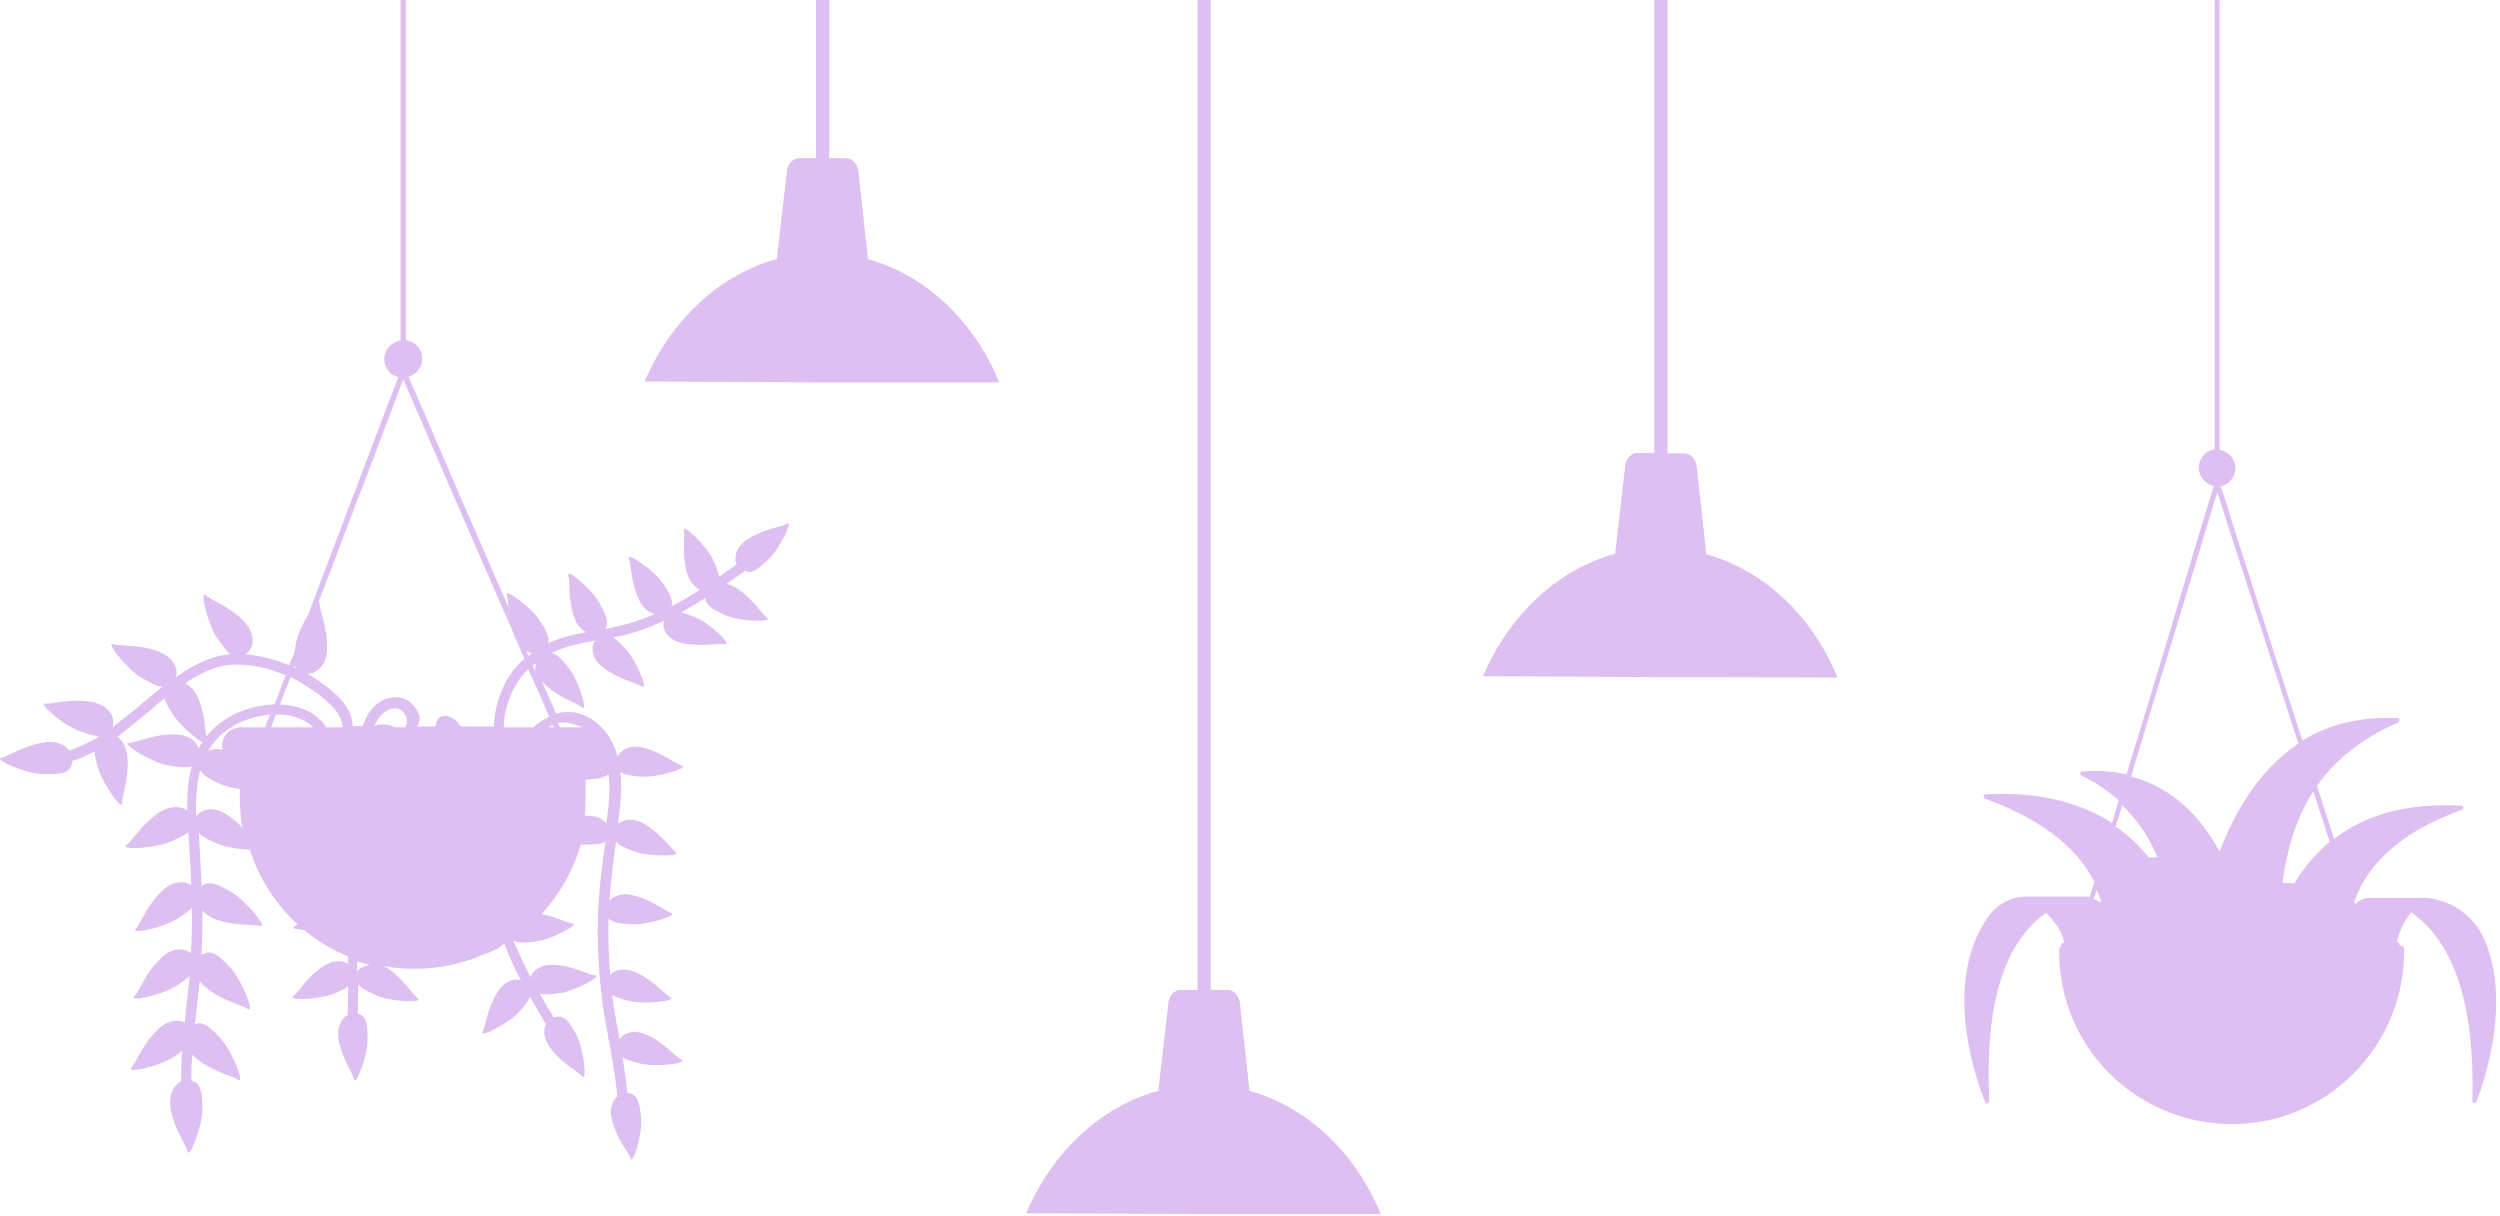 <svg width="516" height="251" viewBox="0 0 516 251" fill="none" xmlns="http://www.w3.org/2000/svg">
<path d="M512.764 193.862C510.582 188.952 505.854 185.679 500.58 185.315H499.58H489.396H489.123C488.123 185.315 487.214 185.679 486.486 186.316C486.396 186.407 486.214 186.497 486.123 186.679C486.032 186.497 485.941 186.225 485.941 186.043C489.214 176.95 497.216 171.131 508.127 167.13C508.581 166.948 508.49 166.312 508.036 166.312C495.943 165.585 487.577 168.676 481.758 173.131C480.576 169.494 479.394 165.857 478.212 162.22C481.849 157.038 487.214 152.491 494.942 149.127C495.397 148.945 495.306 148.218 494.761 148.218C486.85 147.854 480.394 149.673 475.212 152.855C473.029 146.127 470.847 139.307 468.665 132.579C466.301 125.214 463.937 117.849 461.573 110.484C460.482 107.119 459.572 103.664 458.3 100.391C460.027 100.027 461.391 98.481 461.391 96.663C461.391 94.754 459.936 93.117 458.118 92.844C458.118 91.753 458.118 90.571 458.118 89.48C458.118 83.752 458.118 78.023 458.118 72.295C458.118 65.385 458.118 58.474 458.118 51.564C458.118 45.563 458.118 13.284 458.118 7.283C458.118 5.283 458.118 3.373 458.118 1.373C458.118 0.464 458.209 -0.536 458.118 -1.446C458.118 -1.446 458.118 -49.909 458.118 -50H457.117V-1.446C457.117 0.918 457.117 3.191 457.117 5.556C457.117 11.284 457.117 43.29 457.117 49.018C457.117 55.928 457.117 62.839 457.117 69.749C457.117 75.75 457.117 81.751 457.117 87.661C457.117 89.389 457.117 91.026 457.117 92.753C455.208 93.026 453.844 94.572 453.844 96.572C453.844 98.391 455.208 99.936 456.936 100.3C456.117 102.937 455.299 105.665 454.481 108.301C452.389 115.394 450.207 122.395 448.116 129.487C445.57 137.943 443.024 146.49 440.387 154.946C439.932 156.583 439.387 158.22 438.932 159.856C436.205 159.22 433.113 158.947 429.749 159.22C429.294 159.22 429.203 159.856 429.567 160.038C432.567 161.493 435.113 163.221 437.296 165.221C436.841 166.767 436.386 168.312 435.932 169.858C429.84 165.948 421.384 163.311 409.836 163.948C409.382 163.948 409.2 164.675 409.745 164.857C420.202 168.676 428.203 174.041 432.295 182.042C432.022 182.77 431.84 183.588 431.567 184.315C431.476 184.588 431.385 184.861 431.295 185.134C430.931 185.043 430.658 185.043 430.294 185.043H430.203H418.11C415.019 185.134 412.109 186.679 410.291 189.316C401.198 202.409 407.199 221.14 409.745 227.505C409.927 227.96 410.564 227.778 410.564 227.323C410.382 219.958 409.2 197.59 422.293 188.407C424.02 190.135 425.748 192.317 426.021 194.59C425.839 194.59 425.657 194.681 425.566 194.772C425.384 194.954 425.384 195.135 425.475 195.317C425.203 195.408 425.021 195.59 425.021 195.863C424.839 206.137 429.021 215.776 436.568 222.686C442.66 228.232 450.48 231.506 458.754 231.96C468.938 232.506 478.576 228.778 485.759 221.595C492.578 214.775 496.306 205.592 496.215 195.863C496.215 195.499 495.943 195.226 495.579 195.226H495.215C495.306 195.044 495.306 194.863 495.215 194.772C495.124 194.59 494.943 194.408 494.761 194.499C495.033 192.226 496.306 190.044 497.67 188.316C510.945 197.409 510.4 219.867 510.309 227.232C510.309 227.687 510.945 227.869 511.127 227.414C513.128 222.14 518.219 206.501 512.764 193.862ZM480.849 173.768C477.667 176.405 475.303 179.405 473.575 182.315L471.12 182.224C471.938 175.677 473.757 169.131 477.485 163.311C478.576 166.858 479.758 170.313 480.849 173.768ZM440.387 158.492C442.933 150.036 445.479 141.489 448.116 133.033C450.389 125.668 452.571 118.303 454.844 110.847C455.572 108.392 456.299 106.028 457.027 103.573C457.208 102.937 457.481 102.3 457.663 101.573C458.39 103.937 459.209 106.392 459.936 108.756C462.209 115.757 464.482 122.85 466.756 129.851C469.301 137.761 471.847 145.581 474.393 153.491C466.21 158.947 461.209 167.676 458.118 175.768C454.481 169.04 448.843 162.675 439.932 160.311C440.023 159.674 440.205 159.038 440.387 158.492ZM438.023 166.221C441.296 169.313 443.66 172.95 445.297 176.95H443.479C441.66 174.677 439.387 172.495 436.659 170.585C437.205 169.131 437.568 167.676 438.023 166.221ZM432.749 183.679C433.113 184.497 433.477 185.406 433.75 186.316C433.204 186.043 432.749 185.77 432.113 185.588C432.386 184.952 432.567 184.315 432.749 183.679Z" fill="#8D2AD3" fill-opacity="0.3"/>
<path d="M158.513 115.576C160.877 113.394 163.878 107.211 162.423 108.12C161.332 108.757 157.695 109.121 154.331 111.303C152.058 112.758 151.33 114.94 152.058 116.486C150.876 117.304 149.694 118.213 148.421 119.032C148.239 118.031 147.784 116.849 147.148 115.485C145.784 112.576 140.783 107.848 141.147 109.484C141.419 110.757 140.692 114.303 141.783 118.213C142.329 120.032 143.329 121.214 144.511 121.668C142.601 122.941 140.601 124.123 138.601 125.124C139.055 123.851 138.055 122.214 136.691 120.214C134.873 117.577 129.144 113.758 129.781 115.304C130.326 116.486 130.145 120.123 131.872 123.76C132.691 125.487 133.873 126.397 135.146 126.76C133.418 127.488 131.69 128.124 129.872 128.67C128.235 129.124 126.508 129.488 124.871 129.852C125.871 128.579 124.962 126.76 123.689 124.396C122.143 121.577 116.869 117.122 117.324 118.759C117.688 120.032 117.142 123.578 118.506 127.397C119.052 128.942 119.961 129.943 120.961 130.488C119.597 130.761 118.233 131.034 116.869 131.397C115.597 131.761 114.323 132.216 113.141 132.761C113.505 131.488 112.596 129.852 111.323 127.942C109.504 125.214 103.958 121.214 104.595 122.85C104.776 123.305 104.867 124.214 104.958 125.305C104.867 125.214 104.867 125.033 104.776 124.942C101.685 117.94 98.684 110.848 95.593 103.847C92.956 97.755 90.319 91.663 87.682 85.48C86.773 83.48 85.955 81.479 85.046 79.479C84.773 78.933 84.591 78.388 84.318 77.751C85.955 77.297 87.137 75.842 87.137 74.023C87.137 72.023 85.682 70.477 83.772 70.204C83.772 65.84 83.772 61.476 83.772 57.111C83.772 48.11 83.772 39.108 83.772 30.015C83.772 27.924 83.772 -47.908 83.772 -49.908H82.681V23.923C82.681 29.561 82.681 35.198 82.681 40.836C82.681 49.837 82.681 58.839 82.681 67.931C82.681 68.75 82.681 69.477 82.681 70.295C80.772 70.568 79.317 72.205 79.317 74.114C79.317 75.933 80.59 77.479 82.227 77.842C81.408 79.843 80.681 81.934 79.863 83.934C77.68 89.754 75.407 95.664 73.225 101.483C70.588 108.484 67.861 115.576 65.224 122.578C64.678 124.032 64.132 125.487 63.587 126.942C62.496 128.67 61.496 130.943 61.132 132.579C61.041 133.216 60.859 133.762 60.859 134.307C60.495 135.307 60.132 136.307 59.677 137.308C57.04 136.216 54.313 135.489 51.494 135.125C51.221 135.125 50.948 135.034 50.676 135.034C50.676 135.034 50.767 135.034 50.767 134.944C52.585 133.671 52.767 130.761 50.312 128.215C47.22 125.033 43.492 123.851 42.492 122.85C41.128 121.577 42.856 128.852 44.856 131.761C45.856 133.125 46.675 134.307 47.584 135.034C46.311 135.125 45.129 135.398 43.947 135.762C41.674 136.489 39.583 137.58 37.673 138.853C37.219 139.126 36.764 139.49 36.309 139.763C36.855 137.944 35.673 135.58 32.763 134.489C28.672 132.943 24.762 133.398 23.398 132.943C21.579 132.307 26.308 138.217 29.308 139.944C30.945 140.854 32.309 141.672 33.491 141.763C31.036 143.672 28.672 145.855 26.217 147.764C25.216 148.582 24.216 149.31 23.216 150.128C23.216 150.128 23.216 150.128 23.216 150.037C23.944 147.946 22.307 145.491 18.852 144.854C14.487 144.127 10.759 145.4 9.395 145.218C7.577 144.945 13.214 149.855 16.578 150.946C18.033 151.492 19.306 151.856 20.397 151.947C20.306 152.038 20.216 152.128 20.125 152.219C18.306 153.311 16.306 154.22 14.305 154.947C13.396 153.674 11.578 152.856 9.214 153.22C4.849 153.856 1.667 156.129 0.303 156.402C-1.516 156.766 5.304 159.675 8.85 159.766C12.305 159.857 14.76 159.766 14.942 157.038C16.578 156.584 18.033 155.856 19.488 155.129C19.579 156.038 19.852 157.038 20.125 158.13C21.034 161.585 25.307 167.586 25.216 165.767C25.125 164.403 26.671 160.766 26.308 156.311C26.126 154.311 25.307 152.856 24.216 152.038C27.581 149.583 30.763 146.764 33.945 144.127C34.218 145.127 34.946 146.309 35.764 147.582C37.037 149.583 40.037 152.128 41.765 153.22C41.492 153.674 41.219 154.038 41.038 154.493C40.492 152.947 38.764 151.583 36.037 151.583C31.672 151.492 28.126 153.311 26.671 153.311C24.762 153.311 31.127 157.311 34.582 157.948C36.673 158.311 38.401 158.584 39.583 158.13C38.764 161.13 38.583 164.222 38.673 167.313C37.401 166.313 35.127 166.222 32.854 167.677C29.217 170.132 27.308 173.587 26.126 174.405C24.58 175.496 32.036 175.133 35.309 173.678C36.764 173.041 38.037 172.405 38.855 171.768C38.946 173.132 39.037 174.496 39.128 175.769C39.31 178.042 39.401 180.406 39.492 182.679C38.037 181.679 35.582 181.861 33.491 183.861C30.308 186.862 29.035 190.681 28.035 191.681C26.762 193.045 34.036 191.408 36.946 189.408C38.037 188.681 38.946 188.044 39.583 187.408C39.674 190.499 39.583 193.591 39.401 196.773C37.946 195.5 35.4 195.591 33.218 197.773C30.035 200.774 28.763 204.593 27.762 205.593C26.489 206.957 33.763 205.32 36.673 203.32C37.582 202.683 38.401 202.138 39.128 201.501C38.855 204.683 38.401 207.866 38.128 211.048C36.673 210.321 34.491 210.594 32.581 212.503C29.399 215.504 28.126 219.322 27.126 220.323C25.853 221.687 33.127 220.05 36.037 218.05C36.582 217.686 37.128 217.322 37.582 216.958C37.4 219.05 37.401 221.141 37.401 223.232C35.855 223.96 34.764 225.96 35.218 228.779C35.946 233.143 38.401 236.235 38.673 237.599C39.037 239.417 41.765 232.507 41.765 228.961C41.765 225.778 41.583 223.505 39.492 223.05C39.492 221.232 39.492 219.504 39.674 217.686C39.946 217.959 40.31 218.322 40.674 218.595C44.129 221.323 48.039 222.05 49.13 222.869C50.676 223.96 47.948 216.958 45.584 214.413C43.583 212.23 41.947 210.594 40.219 211.412C40.492 208.775 40.856 206.138 41.128 203.411C41.128 203.138 41.219 202.865 41.219 202.501C41.583 203.047 42.038 203.501 42.674 203.956C46.129 206.684 50.039 207.411 51.13 208.23C52.676 209.321 49.948 202.319 47.584 199.773C45.311 197.318 43.583 195.682 41.583 197.137C41.765 194.045 41.765 191.045 41.765 187.953C42.401 188.59 43.22 189.226 44.311 189.681C48.403 191.226 52.312 190.681 53.676 191.136C55.495 191.681 50.767 185.862 47.766 184.134C45.129 182.589 43.038 181.588 41.583 182.952C41.583 182.589 41.583 182.225 41.583 181.861C41.401 178.588 41.219 175.224 41.038 171.95C41.856 172.769 43.22 173.405 44.856 174.132C46.584 174.86 49.494 175.314 51.585 175.405C53.494 181.407 56.95 186.68 61.405 190.772C61.223 190.954 60.95 191.136 60.768 191.226C60.132 191.59 61.132 191.863 62.769 191.954C65.496 194.227 68.588 196.046 71.861 197.409C71.861 197.955 71.861 198.501 71.861 198.955C70.679 198.137 68.679 198.137 66.769 199.41C63.405 201.592 61.587 204.774 60.587 205.593C59.223 206.593 66.042 206.32 69.043 205.047C70.134 204.593 71.134 204.138 71.861 203.592C71.861 205.593 71.77 207.502 71.77 209.503C70.406 210.23 69.497 212.048 69.861 214.503C70.588 218.504 72.77 221.414 73.043 222.687C73.407 224.414 75.862 217.959 75.862 214.685C75.862 211.867 75.771 209.684 73.862 209.23C73.862 207.229 73.953 205.138 73.953 203.138C74.589 204.047 76.044 204.683 77.772 205.502C80.772 206.775 87.591 207.048 86.228 206.047C85.136 205.32 83.409 202.138 80.045 199.864C79.772 199.683 79.499 199.501 79.226 199.41C81.318 199.773 83.409 199.955 85.591 199.955C90.592 199.955 95.411 198.955 99.684 197.046C101.412 196.5 102.867 195.864 103.594 195.045C103.776 194.954 103.867 194.863 104.049 194.773C104.685 196.318 105.322 197.864 106.049 199.41C106.504 200.41 106.959 201.319 107.504 202.319C105.958 201.865 104.049 202.592 102.685 204.774C100.503 208.23 100.23 211.867 99.594 212.958C98.684 214.413 104.867 211.321 107.049 208.957C108.141 207.775 108.959 206.775 109.414 205.775C110.505 207.684 111.596 209.593 112.687 211.412C112.05 212.685 112.232 214.503 113.596 216.322C116.051 219.595 119.324 221.141 120.143 222.141C121.234 223.505 120.506 216.595 119.052 213.776C117.597 211.048 116.506 209.139 114.324 210.048C113.323 208.411 112.323 206.775 111.414 205.138C112.414 205.32 113.687 205.229 115.233 205.047C118.415 204.683 124.507 201.41 122.78 201.319C121.507 201.228 118.324 199.319 114.324 199.137C111.778 198.955 110.05 200.228 109.504 201.683C108.231 199.228 107.05 196.682 105.958 194.136C106.959 194.682 108.595 194.591 110.596 194.318C113.778 193.954 119.87 190.681 118.142 190.59C117.051 190.499 114.778 189.226 111.778 188.681C115.506 184.589 118.324 179.679 119.87 174.314C120.052 174.314 120.325 174.314 120.507 174.314C122.416 174.314 123.962 174.314 124.962 173.769C124.234 178.861 123.598 183.952 123.416 189.135C123.234 195.227 123.598 201.319 124.416 207.411C125.325 213.776 126.871 219.959 127.417 226.324C126.326 227.233 125.689 229.052 126.326 231.234C127.326 235.144 129.781 237.871 130.145 239.053C130.599 240.69 132.6 234.143 132.327 230.87C132.054 227.87 131.69 225.687 129.508 225.596C129.235 223.141 128.872 220.686 128.508 218.231C129.326 218.777 130.599 219.141 132.145 219.504C135.327 220.323 142.147 219.504 140.601 218.686C139.419 218.14 137.146 215.231 133.509 213.594C131.054 212.503 128.872 213.049 127.871 214.503C127.508 212.503 127.144 210.503 126.78 208.502C126.598 207.411 126.507 206.411 126.326 205.32C127.144 205.865 128.417 206.229 129.872 206.593C133.054 207.411 139.874 206.593 138.328 205.775C137.146 205.229 134.873 202.319 131.236 200.683C128.963 199.683 126.962 200.046 125.962 201.228C125.598 197.318 125.507 193.409 125.598 189.499C126.417 190.499 128.235 190.681 130.417 190.772C133.691 190.954 140.237 188.862 138.51 188.408C137.237 188.044 134.509 185.68 130.599 184.771C128.417 184.225 126.689 184.862 125.78 185.953C126.053 181.861 126.598 177.769 127.144 173.678C127.871 174.587 129.326 175.133 131.054 175.769C134.054 176.86 140.965 176.769 139.51 175.86C138.419 175.133 136.509 172.132 132.963 170.041C130.781 168.768 128.69 169.041 127.599 170.041C127.599 169.95 127.599 169.859 127.599 169.768C128.053 166.404 128.417 162.767 128.053 159.312C128.963 160.039 130.599 160.13 132.509 160.312C135.782 160.494 142.329 158.493 140.692 158.039C139.419 157.675 136.691 155.311 132.781 154.311C130.145 153.674 128.235 154.674 127.508 156.129C127.144 154.856 126.598 153.583 125.871 152.31C124.416 149.946 122.143 147.946 119.324 147.218C117.87 146.855 116.324 146.855 114.778 147.309C114.051 145.673 113.323 143.945 112.596 142.309C112.323 141.672 112.05 141.126 111.778 140.49C112.05 140.854 112.323 141.126 112.687 141.49C115.687 144.218 119.234 145.127 120.143 146.036C121.416 147.128 119.506 140.581 117.506 138.035C116.233 136.398 115.142 135.034 113.869 134.762C115.233 134.125 116.688 133.58 118.142 133.216C119.688 132.761 121.234 132.489 122.871 132.216C121.779 133.671 122.234 136.126 124.598 137.853C127.781 140.308 131.418 140.945 132.509 141.672C133.963 142.672 131.327 136.307 129.144 133.943C128.235 132.943 127.326 132.034 126.508 131.579C127.871 131.307 129.326 131.034 130.69 130.579C132.872 129.943 134.964 129.124 137.055 128.124C136.509 129.943 137.873 132.125 140.874 132.761C144.784 133.58 148.33 132.67 149.603 132.943C151.33 133.216 146.329 128.488 143.329 127.306C142.329 126.942 141.419 126.578 140.601 126.397C141.147 126.124 141.783 125.76 142.329 125.396C143.42 124.76 144.511 124.123 145.602 123.396C145.602 125.033 147.42 125.942 149.875 127.033C152.876 128.306 159.695 128.488 158.332 127.488C157.24 126.76 155.422 123.578 152.058 121.396C151.33 120.941 150.603 120.668 149.966 120.486C151.239 119.577 152.603 118.668 153.876 117.759C154.967 118.668 156.513 117.395 158.513 115.576ZM109.868 134.762C109.595 134.944 109.323 135.125 109.05 135.398C108.868 135.034 108.777 134.762 108.595 134.398C109.05 134.58 109.504 134.762 109.868 134.762ZM73.316 104.393C75.68 98.3 77.953 92.209 80.317 86.026C81.045 84.025 81.863 82.025 82.591 79.933C82.772 79.388 83.045 78.842 83.227 78.297C84.136 80.297 84.954 82.388 85.864 84.389C88.41 90.208 90.865 96.027 93.411 101.847C96.502 108.848 99.503 115.94 102.594 122.941C103.685 125.396 104.776 127.942 105.867 130.397C105.958 130.761 106.14 131.125 106.231 131.488C106.322 131.67 106.413 131.761 106.504 131.943C107.049 133.307 107.686 134.58 108.232 135.944C107.595 136.489 107.049 137.035 106.504 137.671C103.685 141.036 102.049 145.582 101.958 149.946H95.138C94.138 148.582 92.774 147.4 91.228 147.855C89.955 148.219 89.865 149.946 89.865 149.946H86.046C87.228 148.401 86.409 146.764 85.136 145.4C83.682 143.763 81.408 143.581 79.499 144.309C77.044 145.309 75.68 147.491 74.862 149.855H72.771C72.771 147.582 71.498 145.491 69.952 143.945C68.315 142.309 66.406 140.854 64.496 139.672C64.132 139.49 63.86 139.308 63.496 139.035C65.496 139.035 67.406 137.217 67.497 133.943C67.679 129.579 65.951 126.033 65.951 124.578C65.951 124.305 65.86 124.214 65.769 124.214C68.224 117.85 70.77 111.121 73.316 104.393ZM66.86 144.218C68.588 145.673 70.679 147.673 70.679 150.128H67.315C66.315 148.491 64.678 147.218 62.951 146.491C61.314 145.764 59.495 145.491 57.768 145.4C58.041 144.582 58.404 143.854 58.677 143.036C59.132 141.945 59.495 140.854 59.95 139.763C60.314 139.944 60.587 140.035 60.95 140.217C62.951 141.399 65.042 142.672 66.86 144.218ZM59.495 147.673C61.405 147.946 63.314 148.855 64.678 150.128H55.949C56.313 149.219 56.586 148.31 56.95 147.491C57.768 147.491 58.677 147.491 59.495 147.673ZM54.858 149.946C54.858 149.946 54.858 150.037 54.767 150.037V150.128H49.766H49.584C47.493 150.219 45.856 151.856 45.856 153.947V154.22C45.856 154.402 45.857 154.583 45.947 154.765C44.766 154.493 43.765 154.583 42.947 155.038C43.038 154.856 43.129 154.674 43.311 154.402C44.856 152.038 47.13 150.219 49.675 149.037C51.585 148.219 53.676 147.673 55.767 147.491C55.404 148.31 55.04 149.128 54.858 149.946ZM83.591 150.128H81.59C79.863 149.31 78.317 149.401 77.226 149.855C78.044 148.037 79.59 146.127 81.772 146.218C83.409 146.309 84.682 148.673 83.591 150.128ZM91.774 150.128C91.865 150.128 91.956 150.128 92.047 150.128H91.774ZM124.507 155.311C124.416 155.311 124.416 155.22 124.325 155.22C124.325 155.129 124.325 155.129 124.416 155.038C124.416 155.129 124.507 155.22 124.507 155.311ZM113.232 150.128C113.505 149.946 113.778 149.764 114.051 149.583C114.142 149.764 114.233 149.946 114.324 150.128H113.232ZM60.768 137.399C60.859 137.58 60.95 137.762 61.041 137.944C60.95 137.853 60.768 137.853 60.677 137.762C60.677 137.671 60.677 137.58 60.768 137.399ZM40.947 144.218C40.31 142.581 39.31 141.581 38.219 141.036C41.038 139.126 44.22 137.489 47.584 137.217C51.403 136.944 55.404 137.853 58.95 139.399C58.768 139.944 58.495 140.49 58.313 141.036C57.768 142.49 57.222 143.945 56.677 145.4C55.495 145.4 54.404 145.582 53.312 145.764C49.039 146.582 45.22 148.764 42.583 152.038C42.31 150.219 42.22 147.218 40.947 144.218ZM46.948 168.222C44.311 166.404 41.674 166.858 40.492 168.495C40.401 166.495 40.401 164.494 40.674 162.585C40.765 161.403 41.037 160.13 41.31 158.948C41.947 160.13 43.583 160.948 45.584 161.858C46.584 162.312 48.039 162.676 49.493 162.858V164.676C49.493 166.767 49.675 168.859 50.039 170.859C49.221 169.95 48.221 169.041 46.948 168.222ZM73.68 200.592C73.68 199.864 73.68 199.137 73.771 198.41C74.589 198.682 75.407 198.955 76.317 199.137C75.135 199.319 74.225 199.773 73.68 200.592ZM125.144 169.95C124.325 168.859 122.78 168.222 120.688 168.404C120.779 167.222 120.87 165.949 120.87 164.676V160.948C123.052 160.766 124.78 160.585 125.598 159.766C126.053 163.13 125.598 166.677 125.144 169.95ZM119.052 149.673C119.415 149.764 119.779 149.946 120.143 150.128H115.506C115.506 150.037 115.506 149.946 115.415 149.855C115.324 149.673 115.233 149.401 115.142 149.219C116.324 148.946 117.688 149.219 119.052 149.673ZM113.141 147.4C113.232 147.582 113.323 147.764 113.323 147.946C112.323 148.401 111.232 149.128 110.05 150.128H103.958C104.049 146.4 105.413 142.399 107.777 139.49C108.141 139.035 108.595 138.581 109.05 138.126C109.504 139.217 109.959 140.308 110.505 141.399C111.414 143.4 112.323 145.4 113.141 147.4ZM110.505 138.671C110.323 138.217 110.141 137.853 109.959 137.399C110.141 137.217 110.414 137.035 110.686 136.853C110.505 137.399 110.414 138.035 110.505 138.671Z" fill="#8D2AD3" fill-opacity="0.3"/>
<path d="M206.25 78.933C201.067 66.294 191.157 56.838 179.154 53.474L177.154 35.289C176.972 33.834 175.881 32.652 174.608 32.652H171.153V-49.818H168.425V32.652H164.97C163.697 32.652 162.606 33.743 162.424 35.289L160.333 53.474C148.331 56.747 138.42 66.203 133.055 78.751L169.971 78.933H182.155H206.25Z" fill="#8D2AD3" fill-opacity="0.3"/>
<path d="M379.282 139.853C374.1 127.215 364.189 117.758 352.186 114.394L350.186 96.209C350.004 94.754 348.913 93.572 347.64 93.572H344.185V-49.818H341.457V93.481H338.002C336.729 93.481 335.638 94.572 335.456 96.118L333.365 114.303C321.363 117.576 311.452 127.033 306.087 139.58L343.003 139.762H355.187L379.282 139.853Z" fill="#8D2AD3" fill-opacity="0.3"/>
<path d="M284.993 250.601C279.81 237.962 269.9 228.506 257.897 225.141L255.897 206.956C255.715 205.501 254.624 204.319 253.351 204.319H249.896V-49.818H247.168V204.319H243.713C242.44 204.319 241.349 205.411 241.167 206.956L239.076 225.141C227.074 228.415 217.163 237.871 211.798 250.419L248.714 250.601H260.898H284.993Z" fill="#8D2AD3" fill-opacity="0.3"/>
</svg>
